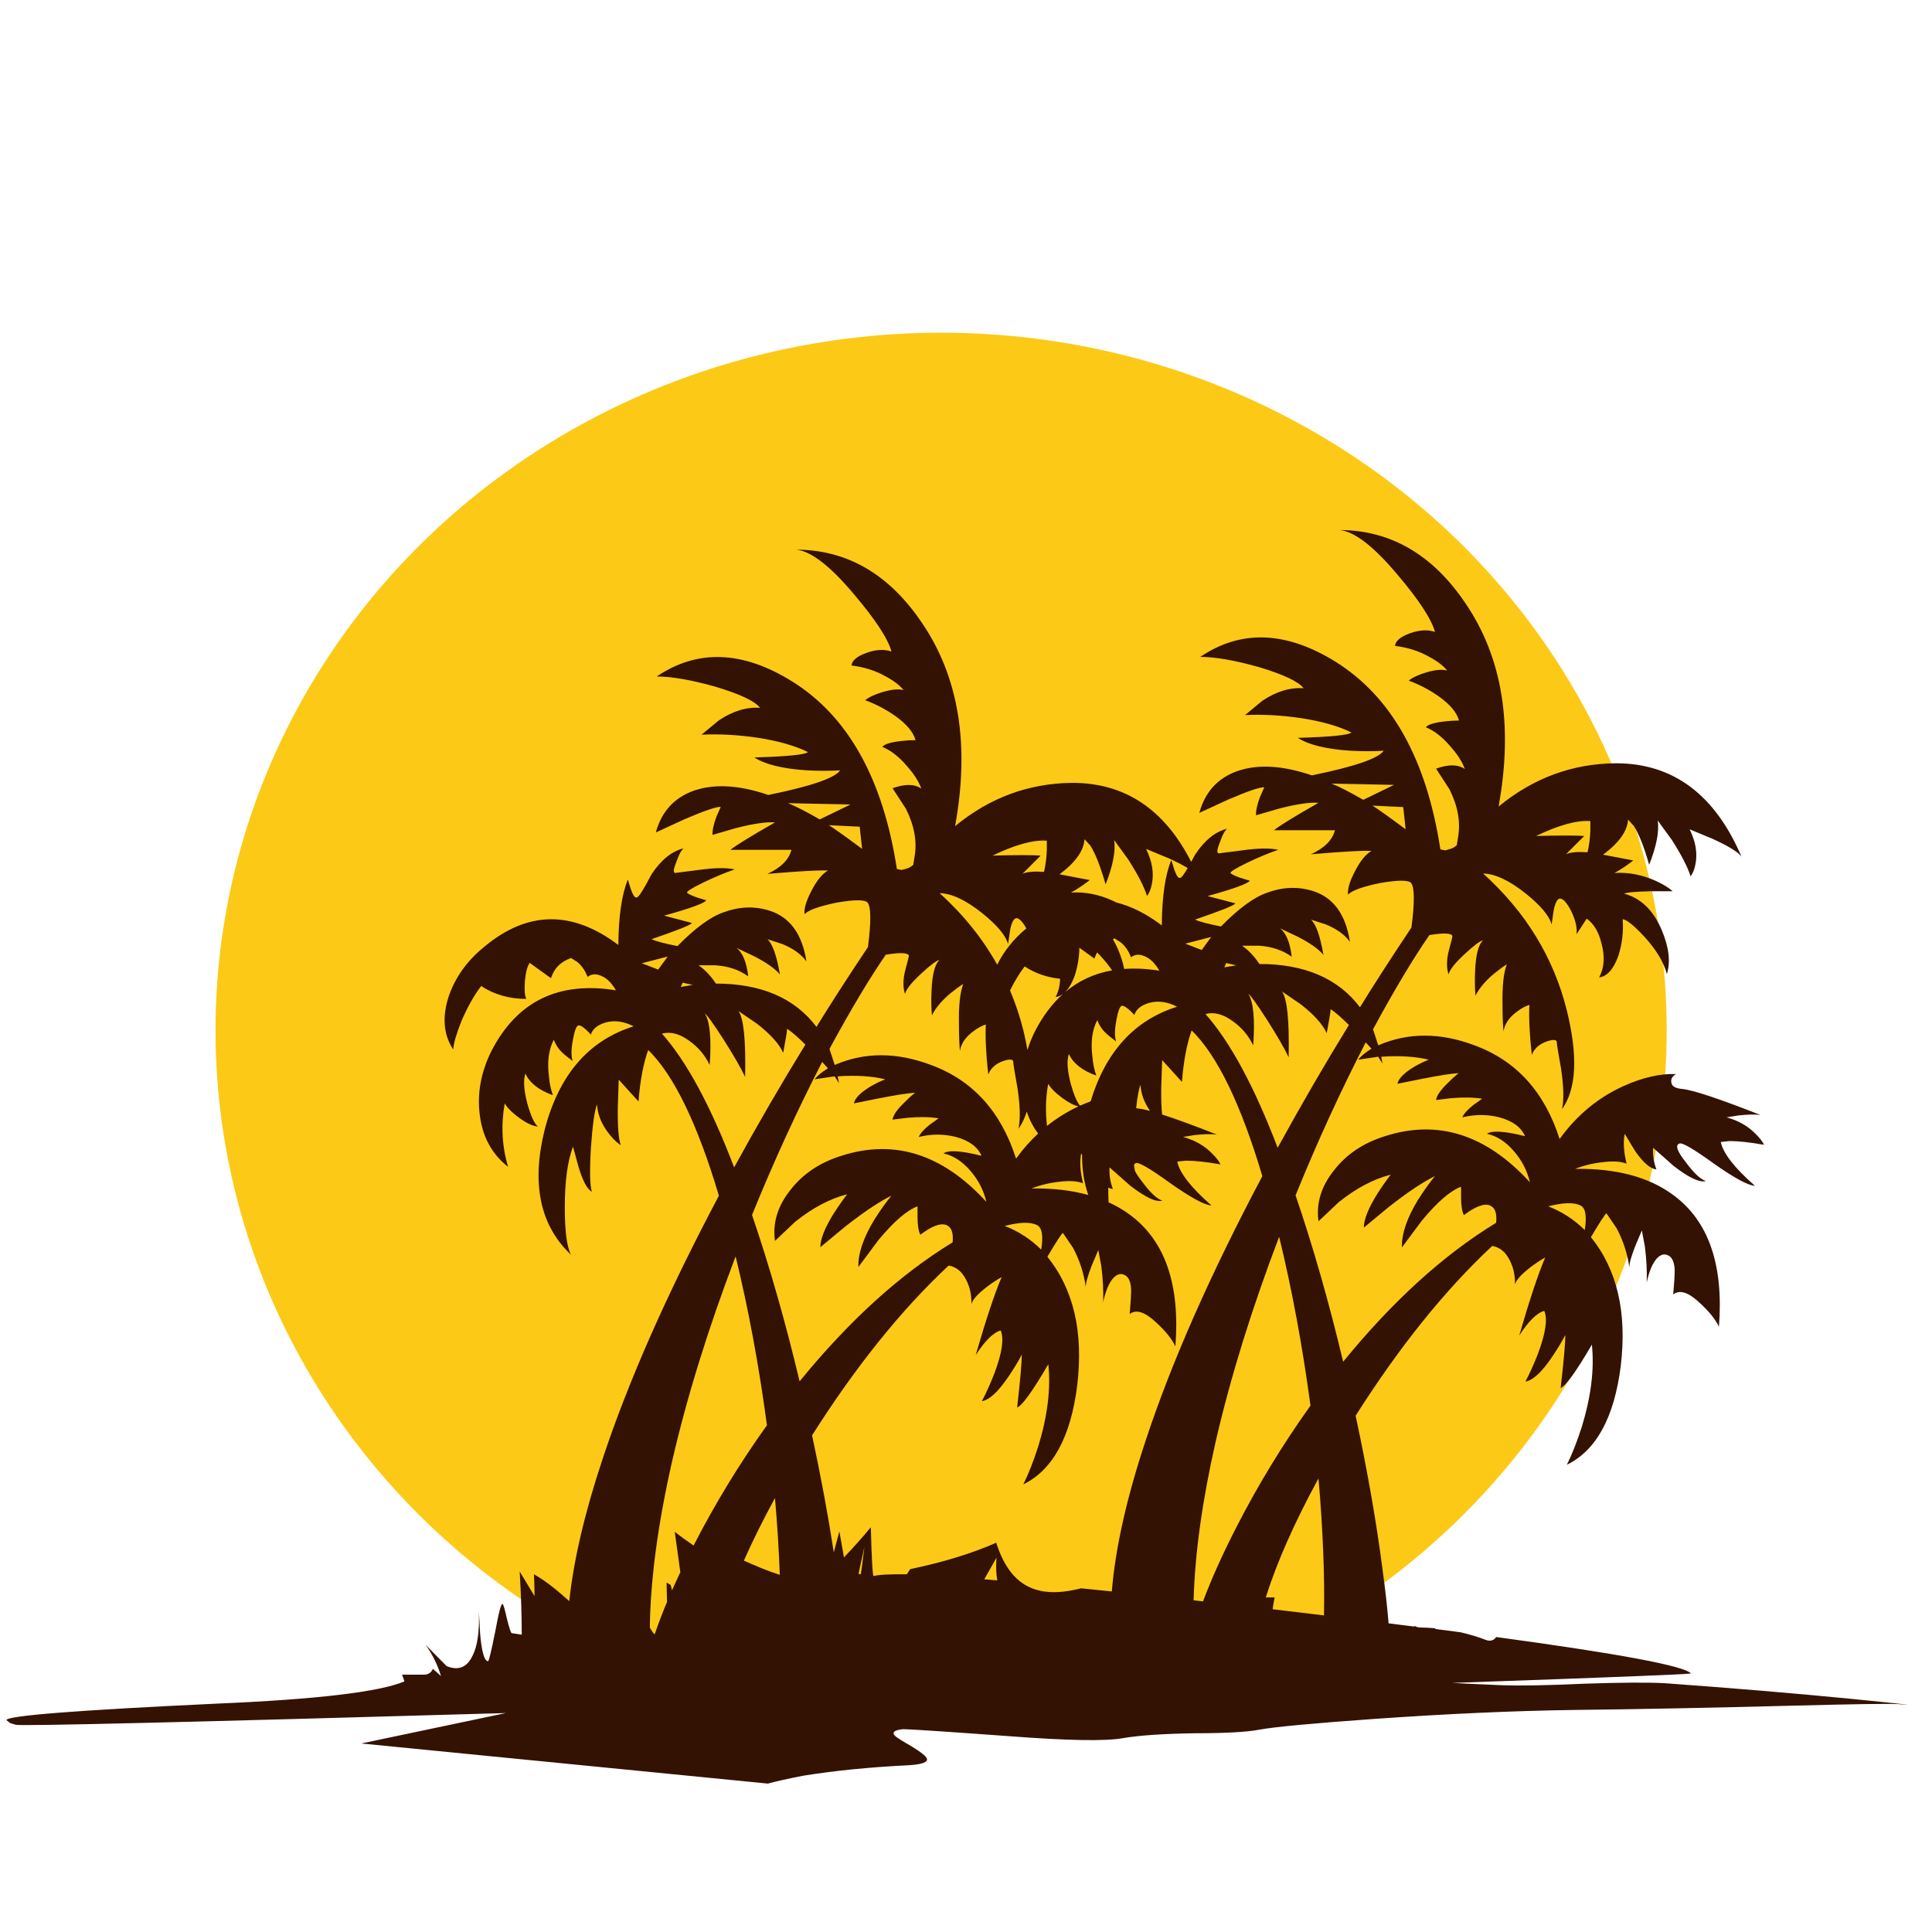 <?xml version="1.0" encoding="utf-8"?>
<!-- Generator: Adobe Illustrator 16.0.0, SVG Export Plug-In . SVG Version: 6.00 Build 0)  -->
<!DOCTYPE svg PUBLIC "-//W3C//DTD SVG 1.1//EN" "http://www.w3.org/Graphics/SVG/1.1/DTD/svg11.dtd">
<svg version="1.1" id="Layer_1" xmlns="http://www.w3.org/2000/svg" xmlns:xlink="http://www.w3.org/1999/xlink" x="0px" y="0px"
	 width="300px" height="300px" viewBox="0 0 300 300" enable-background="new 0 0 300 300" xml:space="preserve">
<ellipse fill="#FCC916" cx="146.134" cy="159.995" rx="112.667" ry="108.333"/>
<path fill="#331203" d="M287.297,263.782c-8.654-0.849-18.285-1.653-28.895-2.423c-2.619-0.131-6.68-0.105-12.182,0.08
	c-5.822,0.265-10.174,0.344-13.059,0.238c-2.564-0.104-5.119-0.223-7.658-0.356c24.313-0.847,36.668-1.337,37.064-1.47
	c-1.011-1.168-11.093-3.054-30.236-5.655c-0.314,0.468-0.868,0.731-1.575,0.461c-1.307-0.499-2.636-0.896-3.983-1.203
	c-1.266-0.166-2.558-0.334-3.891-0.506c-0.009-0.039-0.014-0.071-0.022-0.11c-0.781-0.07-1.567-0.114-2.358-0.125
	c-0.348-0.005-0.631-0.106-0.857-0.266c-0.003,0.041-0.005,0.088-0.008,0.128c-1.306-0.165-2.651-0.333-4.016-0.503
	c-0.21-2.51-0.521-5.297-0.946-8.396c-0.947-7.322-2.338-15.269-4.173-23.844c6.779-10.699,13.849-19.488,21.208-26.363
	c1.157,0.192,2.055,0.916,2.693,2.172c0.597,1.14,0.878,2.404,0.839,3.793c0.191-0.692,1.035-1.611,2.52-2.75
	c0.754-0.561,1.479-1.034,2.174-1.42c-1.1,2.588-2.443,6.625-4.027,12.108c1.449-2.239,2.744-3.513,3.883-3.821
	c0.541,1.256,0.215,3.475-0.982,6.662c-0.598,1.545-1.246,2.983-1.941,4.316c1.158-0.194,2.529-1.458,4.113-3.796
	c0.793-1.159,1.486-2.306,2.086-3.447c0,1.199-0.242,3.94-0.725,8.229c0.793-0.312,2.404-2.549,4.84-6.723
	c0.404,3.785-0.117,8.045-1.564,12.776c-0.754,2.336-1.527,4.297-2.318,5.881c4.578-2.24,7.369-7.367,8.373-15.384
	c0.984-8.268-0.561-14.92-4.635-19.961c1.35-2.28,2.152-3.516,2.404-3.708l1.563,2.288c1.043,1.951,1.711,3.998,2,6.143
	c-0.041-0.54,0.26-1.643,0.898-3.302l1.043-2.464l0.463,2.464c0.252,1.95,0.348,3.823,0.291,5.618
	c0.152-0.752,0.375-1.495,0.666-2.229c0.654-1.505,1.408-2.21,2.26-2.114c0.889,0.155,1.361,0.957,1.418,2.405
	c0,0.851-0.076,2.116-0.23,3.795c1.006-0.791,2.396-0.338,4.174,1.361c1.408,1.295,2.385,2.51,2.926,3.649
	c0.752-9.619-1.615-16.437-7.1-20.455c-3.783-2.801-8.863-4.151-15.236-4.055c1.391-0.541,2.838-0.889,4.346-1.044
	c1.525-0.192,2.742-0.114,3.65,0.232c-0.445-1.796-0.541-3.341-0.291-4.636l1.623,2.693c1.256,1.796,2.355,2.743,3.303,2.84
	c-0.406-1.044-0.58-2.164-0.521-3.361l3.219,2.84c2.375,1.835,4.033,2.607,4.98,2.318c-0.83-0.252-1.873-1.228-3.129-2.928
	c-1.352-1.699-1.672-2.666-0.957-2.896c0.443-0.154,2.184,0.858,5.215,3.041c3.246,2.3,5.408,3.477,6.49,3.535
	c-3.189-2.799-4.953-5.07-5.303-6.808l1.359-0.146c1.334,0,3.121,0.192,5.359,0.58c-0.23-0.483-0.645-1.024-1.244-1.623
	c-1.197-1.256-2.723-2.135-4.578-2.637l1.797-0.291c1.391-0.154,2.539-0.183,3.447-0.086c-6.43-2.529-10.467-3.871-12.109-4.027
	c-1.102-0.096-1.672-0.443-1.711-1.043c-0.094-0.502,0.148-0.926,0.727-1.274c-2.469-0.097-5.205,0.532-8.197,1.884
	c-3.941,1.797-7.236,4.53-9.881,8.2c-2.336-7.321-6.74-12.169-13.21-14.545c-5.331-2.009-10.314-2.009-14.949,0l-0.812-2.491
	c3.284-6.064,6.2-10.941,8.75-14.63c2.125-0.347,3.313-0.319,3.563,0.088c0.059,0.039-0.115,0.781-0.521,2.229
	c-0.387,1.486-0.406,2.752-0.059,3.795c0.136-0.695,0.977-1.758,2.521-3.187c1.409-1.313,2.355-2.019,2.839-2.114
	c-0.733,0.656-1.149,2.278-1.246,4.867c-0.058,1.35-0.038,2.596,0.058,3.736c0.599-1.197,1.595-2.366,2.986-3.505
	c0.694-0.56,1.321-1.015,1.883-1.362c-0.502,1.294-0.726,3.409-0.666,6.346c0,1.508,0.047,2.858,0.145,4.056
	c0.193-1.197,0.936-2.249,2.229-3.158c0.6-0.442,1.197-0.763,1.797-0.955c-0.098,2.047,0.029,4.636,0.375,7.765
	c0.387-0.984,1.16-1.681,2.318-2.086c1.043-0.348,1.564-0.3,1.564,0.145c0,0.252,0.221,1.622,0.666,4.113
	c0.406,2.744,0.455,4.83,0.145,6.259c2.24-3.13,2.492-8.228,0.754-15.298c-2.047-8.227-6.383-15.324-13.008-21.293
	c1.853,0.039,4.045,1.063,6.576,3.072c2.357,1.891,3.709,3.504,4.057,4.838c0.135-0.947,0.25-1.721,0.348-2.318
	c0.25-1.139,0.58-1.709,0.984-1.709c0.502,0.057,1.072,0.705,1.709,1.941c0.658,1.351,0.939,2.549,0.84,3.592l1.564-2.405
	c1.1,0.754,1.873,2.047,2.316,3.882c0.541,2.009,0.414,3.757-0.377,5.244c1.236-0.155,2.23-1.275,2.984-3.361
	c0.598-1.892,0.82-3.785,0.666-5.678c0.598,0.039,1.719,0.938,3.359,2.695c1.855,2.026,3.023,3.968,3.508,5.822
	c0.596-1.893,0.328-4.183-0.814-6.867c-1.293-3.051-3.232-4.926-5.82-5.619c0.346-0.194,1.717-0.319,4.111-0.377
	c1.197,0,2.338,0,3.42,0c-0.598-0.541-1.438-1.063-2.52-1.565c-2.146-0.983-4.318-1.409-6.521-1.274
	c0.852-0.443,1.826-1.09,2.93-1.94l-4.693-0.897c2.473-1.834,3.766-3.649,3.881-5.447l0.898,0.986
	c0.791,1.235,1.584,3.244,2.375,6.026c1.141-2.878,1.584-5.167,1.334-6.867l2.172,2.984c1.508,2.356,2.482,4.249,2.928,5.678
	c0.346-0.444,0.598-1.062,0.752-1.854c0.348-1.699,0.049-3.515-0.896-5.445l3.563,1.477c2.492,1.139,3.988,2.066,4.49,2.781
	c-4.133-9.676-10.633-14.514-19.498-14.514c-6.779,0.057-12.854,2.298-18.222,6.72c2.298-12.649,0.578-23.177-5.157-31.579
	c-5.08-7.531-11.579-11.317-19.497-11.356c2.279,0.232,5.264,2.54,8.952,6.925c3.341,3.94,5.282,6.904,5.823,8.893
	c-1.139-0.387-2.453-0.309-3.94,0.232c-1.448,0.54-2.202,1.188-2.26,1.941c2.008,0.25,3.786,0.82,5.331,1.709
	c1.236,0.656,2.152,1.361,2.752,2.114c-0.792-0.212-1.864-0.115-3.217,0.29c-1.196,0.348-2.114,0.773-2.752,1.275
	c1.642,0.598,3.207,1.42,4.693,2.461c1.738,1.238,2.781,2.482,3.129,3.738c-0.733,0-1.506,0.049-2.317,0.146
	c-1.583,0.192-2.53,0.491-2.839,0.897c1.313,0.541,2.588,1.535,3.824,2.984c1.101,1.234,1.844,2.402,2.23,3.505
	c-1.043-0.735-2.53-0.754-4.461-0.058l2.085,3.215c1.294,2.589,1.737,5.052,1.333,7.388l-0.203,1.275
	c-0.309,0.289-0.637,0.483-0.984,0.579l-0.812,0.232l-0.753-0.146c-2.145-14.003-7.572-23.719-16.282-29.145
	c-7.687-4.771-14.688-5.022-21.004-0.753c2.299,0,5.312,0.521,9.04,1.564c3.881,1.159,6.218,2.26,7.01,3.304
	c-2.086-0.155-4.22,0.492-6.402,1.94l-2.694,2.23c2.743-0.136,5.631,0.02,8.663,0.463c3.244,0.502,5.861,1.245,7.851,2.231
	c-0.347,0.405-3.118,0.685-8.315,0.84c1.662,1.082,4.386,1.748,8.17,1.999c1.894,0.098,3.613,0.098,5.158,0
	c-0.812,1.198-4.529,2.473-11.154,3.825c-4.52-1.546-8.373-1.767-11.561-0.667c-3.052,1.082-5.021,3.246-5.91,6.49l4.403-2.028
	c3.091-1.333,4.983-1.979,5.679-1.94l-0.666,1.506c-0.444,1.196-0.647,2.144-0.608,2.838l3.592-1.043
	c2.685-0.693,4.722-0.994,6.113-0.897c-3.824,2.183-6.132,3.603-6.925,4.259h9.475c-0.406,1.545-1.652,2.79-3.738,3.736l4.027-0.318
	c2.84-0.193,4.636-0.261,5.389-0.203c-0.888,0.483-1.757,1.555-2.607,3.217c-0.791,1.524-1.139,2.713-1.043,3.563
	c0.599-0.637,2.261-1.236,4.983-1.796c2.8-0.481,4.403-0.481,4.81,0c0.539,0.657,0.56,2.957,0.058,6.896
	c-3.246,4.866-5.911,9-7.997,12.399c-3.38-4.479-8.584-6.722-15.615-6.722c-0.791-1.196-1.689-2.145-2.693-2.84h2.637
	c1.988,0.137,3.68,0.705,5.07,1.711c-0.252-2.184-0.85-3.651-1.797-4.403l2.694,1.274c1.931,0.984,3.274,1.931,4.027,2.838
	c-0.502-2.936-1.149-4.762-1.94-5.476l2.317,0.755c1.698,0.694,2.944,1.592,3.737,2.693c-0.657-4.287-2.598-6.925-5.823-7.909
	c-2.3-0.696-4.646-0.599-7.041,0.29c-2.028,0.694-4.413,2.443-7.156,5.243c-2.048-0.405-3.389-0.763-4.026-1.072
	c4.074-1.391,6.16-2.231,6.258-2.521l-4.317-1.131c3.979-1.1,6.172-1.892,6.577-2.375c-0.502-0.152-1.004-0.308-1.506-0.463
	c-0.946-0.347-1.449-0.598-1.508-0.752c-0.037-0.193,0.813-0.715,2.551-1.564c1.854-0.889,3.476-1.564,4.867-2.027
	c-1.295-0.289-3.168-0.261-5.621,0.088l-3.65,0.463c-0.309-0.059-0.232-0.656,0.232-1.797c0.386-1.101,0.753-1.775,1.101-2.027
	c-1.835,0.443-3.496,1.785-4.983,4.027c-0.216,0.414-0.411,0.778-0.598,1.121c-4.15-8.173-10.295-12.271-18.442-12.271
	c-6.779,0.057-12.854,2.298-18.222,6.72c2.298-12.649,0.578-23.177-5.157-31.579c-5.08-7.531-11.579-11.317-19.497-11.356
	c2.279,0.232,5.264,2.54,8.952,6.925c3.341,3.94,5.282,6.904,5.823,8.893c-1.139-0.387-2.453-0.309-3.94,0.232
	c-1.448,0.54-2.202,1.188-2.26,1.941c2.008,0.25,3.786,0.82,5.331,1.709c1.236,0.656,2.152,1.361,2.752,2.114
	c-0.792-0.212-1.864-0.115-3.217,0.29c-1.196,0.348-2.114,0.773-2.752,1.275c1.642,0.598,3.207,1.42,4.693,2.461
	c1.738,1.238,2.781,2.482,3.129,3.738c-0.733,0-1.506,0.049-2.317,0.146c-1.583,0.192-2.53,0.491-2.839,0.897
	c1.313,0.541,2.588,1.535,3.824,2.984c1.101,1.234,1.844,2.402,2.23,3.505c-1.043-0.735-2.53-0.754-4.461-0.058l2.085,3.215
	c1.294,2.589,1.737,5.052,1.333,7.388l-0.203,1.275c-0.309,0.289-0.637,0.483-0.984,0.579l-0.812,0.232l-0.753-0.146
	c-2.145-14.003-7.572-23.719-16.282-29.145c-7.687-4.771-14.688-5.022-21.004-0.753c2.299,0,5.312,0.521,9.04,1.564
	c3.881,1.159,6.218,2.26,7.01,3.304c-2.086-0.155-4.22,0.492-6.402,1.94l-2.694,2.23c2.743-0.136,5.631,0.02,8.663,0.463
	c3.244,0.502,5.861,1.245,7.851,2.231c-0.347,0.405-3.118,0.685-8.315,0.84c1.662,1.082,4.386,1.748,8.17,1.999
	c1.894,0.098,3.613,0.098,5.158,0c-0.812,1.198-4.529,2.473-11.154,3.825c-4.52-1.546-8.373-1.767-11.561-0.667
	c-3.052,1.082-5.021,3.246-5.91,6.49l4.403-2.028c3.091-1.333,4.983-1.979,5.679-1.94l-0.666,1.506
	c-0.444,1.196-0.647,2.144-0.608,2.838l3.592-1.043c2.685-0.693,4.722-0.994,6.113-0.897c-3.824,2.183-6.132,3.603-6.925,4.259
	h9.475c-0.406,1.545-1.652,2.79-3.738,3.736l4.027-0.318c2.84-0.193,4.636-0.261,5.389-0.203c-0.888,0.483-1.757,1.555-2.607,3.217
	c-0.791,1.524-1.139,2.713-1.043,3.563c0.599-0.637,2.261-1.236,4.983-1.796c2.8-0.481,4.403-0.481,4.81,0
	c0.539,0.657,0.56,2.957,0.058,6.896c-3.246,4.866-5.911,9-7.997,12.399c-3.38-4.479-8.584-6.722-15.615-6.722
	c-0.791-1.196-1.689-2.145-2.693-2.84h2.637c1.988,0.137,3.68,0.705,5.07,1.711c-0.252-2.184-0.85-3.651-1.797-4.403l2.694,1.274
	c1.931,0.984,3.274,1.931,4.027,2.838c-0.502-2.936-1.149-4.762-1.94-5.476l2.317,0.755c1.698,0.694,2.944,1.592,3.737,2.693
	c-0.657-4.287-2.598-6.925-5.823-7.909c-2.3-0.696-4.646-0.599-7.041,0.29c-2.028,0.694-4.413,2.443-7.156,5.243
	c-2.048-0.405-3.389-0.763-4.026-1.072c4.074-1.391,6.16-2.231,6.258-2.521l-4.317-1.131c3.979-1.1,6.172-1.892,6.577-2.375
	c-0.502-0.152-1.004-0.308-1.506-0.463c-0.946-0.347-1.449-0.598-1.508-0.752c-0.037-0.193,0.813-0.715,2.551-1.564
	c1.854-0.889,3.476-1.564,4.867-2.027c-1.295-0.289-3.168-0.261-5.621,0.088l-3.65,0.463c-0.309-0.059-0.232-0.656,0.232-1.797
	c0.386-1.101,0.753-1.775,1.101-2.027c-1.835,0.443-3.496,1.785-4.983,4.027c-1.196,2.297-1.949,3.494-2.258,3.592
	c-0.291,0.154-0.609-0.271-0.957-1.275l-0.464-1.479c-0.946,2.279-1.438,5.659-1.478,10.141c-7.186-5.428-14.139-5.321-20.859,0.318
	c-2.686,2.183-4.529,4.791-5.533,7.822c-0.986,3.146-0.734,5.842,0.752,8.083c0.059-0.946,0.483-2.414,1.275-4.403
	c0.945-2.201,1.971-4.018,3.07-5.446c2.029,1.333,4.365,1.999,7.012,1.999c-0.252-0.444-0.328-1.342-0.232-2.694
	c0.116-1.392,0.366-2.356,0.754-2.897l3.301,2.375c0.484-1.545,1.527-2.586,3.13-3.129l0.957,0.609
	c0.714,0.6,1.245,1.371,1.593,2.318c0.598-0.463,1.293-0.521,2.085-0.174c0.89,0.348,1.661,1.101,2.317,2.26
	c-8.922-1.448-15.373,1.71-19.353,9.474c-1.603,3.245-2.2,6.507-1.796,9.792c0.406,3.438,1.874,6.151,4.404,8.141
	c-0.946-3.187-1.12-6.469-0.521-9.85c0.406,0.695,1.149,1.438,2.231,2.23c1.159,0.851,2.134,1.304,2.926,1.361
	c-0.54-0.404-1.09-1.602-1.651-3.592c-0.541-2.086-0.638-3.632-0.289-4.635c0.637,1.447,2.057,2.568,4.258,3.359
	c-0.309-0.849-0.51-1.824-0.607-2.926c-0.289-2.277-0.039-4.171,0.753-5.678c0.31,0.811,0.763,1.488,1.362,2.027
	c0.135,0.156,0.656,0.58,1.564,1.275c-0.252-0.754-0.232-1.873,0.058-3.361c0.252-1.391,0.532-2.114,0.841-2.172
	c0.348-0.06,0.994,0.414,1.941,1.42c0.25-0.852,0.994-1.469,2.23-1.855c1.391-0.404,2.857-0.212,4.403,0.58
	c-7.011,2.201-11.617,7.561-13.819,16.079c-2.086,8.401-0.714,14.872,4.114,19.411c-0.656-1.141-0.985-3.604-0.985-7.389
	c0-4.037,0.424-7.175,1.274-9.416l0.841,3.071c0.637,2.183,1.332,3.496,2.086,3.94c-0.311-0.945-0.357-3.235-0.145-6.866
	c0.25-3.534,0.568-5.774,0.955-6.722c0.058,1.392,0.561,2.763,1.506,4.115c0.695,0.984,1.421,1.728,2.174,2.229
	c-0.348-0.946-0.502-2.917-0.463-5.91l0.145-4.259l3.071,3.389c0.251-3.244,0.753-5.91,1.506-7.996
	c3.979,3.883,7.64,11.424,10.979,22.627c-8.072,15.239-14.099,28.885-18.078,40.936c-2.764,8.313-4.481,15.651-5.157,22.019
	c-1.726-1.534-3.468-3.037-5.487-4.172c0.019,0.391,0.04,0.79,0.052,1.163c0.027,0.794,0.041,1.534,0.041,2.223
	c-0.793-1.325-1.561-2.593-2.301-3.81c0.211,3.598,0.317,6.865,0.317,9.803l-1.547-0.238c-0.132,0-0.384-0.742-0.754-2.223
	c-0.343-1.535-0.569-2.303-0.675-2.303c-0.211-0.158-0.595,1.283-1.15,4.324c-0.609,3.043-0.979,4.564-1.111,4.564
	c-0.582-0.053-0.992-1.496-1.23-4.326c-0.08-1.666-0.146-2.83-0.199-3.492c0.133,3.254-0.224,5.637-1.071,7.146
	c-0.847,1.667-2.157,2.144-3.929,1.43l-3.254-3.295c1.085,1.534,1.878,3.149,2.381,4.843c-0.16-0.162-0.318-0.306-0.477-0.438
	c-0.292-0.255-0.548-0.48-0.786-0.688c-0.203,0.509-0.656,0.907-1.37,0.907h-3.413c0.044,0.121,0.092,0.252,0.134,0.365
	c0.079,0.239,0.159,0.464,0.238,0.675c-3.863,1.641-13.56,2.791-29.09,3.453c-21.987,1.031-32.887,1.893-32.702,2.58
	c0.239,0.158,0.384,0.277,0.437,0.355c0.079,0.078,0.424,0.197,1.032,0.355c1.138,0.213,26.497-0.395,76.079-1.824l-22.462,4.723
	l63.141,6.23c1.244-0.344,3.082-0.753,5.517-1.229c4.948-0.795,10.438-1.336,16.47-1.629c1.984-0.133,2.884-0.475,2.699-1.031
	c-0.133-0.369-0.887-0.977-2.262-1.824c-1.562-0.9-2.461-1.469-2.699-1.707c-0.502-0.555-0.079-0.898,1.271-1.031
	c0.978,0,6.388,0.355,16.231,1.071c9.285,0.713,15.266,0.819,17.938,0.317c2.512-0.426,6.215-0.676,11.111-0.754
	c4.814,0,8.16-0.188,10.041-0.558c2.273-0.424,8.213-0.979,17.816-1.667c11.299-0.793,21.59-1.257,30.877-1.391
	c9.631-0.105,21.127-0.329,34.486-0.676c9.074-0.235,14.391-0.314,15.953-0.235C298.039,264.881,295.576,264.602,287.297,263.782z
	 M245.385,187.177c0.811,0.349,1.043,1.623,0.695,3.825c-1.662-1.641-3.555-2.868-5.676-3.68
	C242.74,186.724,244.4,186.675,245.385,187.177z M246.949,127.497v1.42c-0.039,1.198-0.184,2.338-0.436,3.418
	c-1.641-0.098-2.762,0.01-3.359,0.318l2.84-2.84c-1.295-0.096-3.789-0.096-7.477,0C242.053,128.115,244.863,127.343,246.949,127.497
	z M211.692,124.195c-2.086-1.198-3.729-2.038-4.926-2.521l9.705,0.202L211.692,124.195z M213.112,125.093l4.781,0.232l0.375,3.448
	C215.778,126.918,214.058,125.691,213.112,125.093z M127.293,127.238c-2.086-1.198-3.729-2.038-4.926-2.521l9.705,0.202
	L127.293,127.238z M128.713,128.136l4.781,0.232l0.375,3.448C131.379,129.961,129.659,128.734,128.713,128.136z M212.067,161.858
	l0.898,0.984c-0.889,0.541-1.584,1.11-2.086,1.709l3.129-0.463l0.668,1.071l-0.203-1.071c2.877-0.193,5.34-0.039,7.387,0.463
	c-0.754,0.291-1.525,0.666-2.317,1.129c-1.545,0.947-2.396,1.816-2.549,2.608l3.737-0.753c2.742-0.541,4.664-0.841,5.766-0.898
	c-0.561,0.443-1.111,0.945-1.652,1.506c-1.14,1.082-1.757,1.971-1.854,2.666l2.375-0.289c1.893-0.155,3.486-0.125,4.781,0.086
	c-0.387,0.289-0.832,0.609-1.338,0.955c-0.945,0.754-1.525,1.4-1.737,1.941c1.95-0.482,3.872-0.482,5.765,0
	c2.049,0.559,3.37,1.534,3.97,2.926c-3.147-0.791-5.116-0.918-5.909-0.375c1.545,0.346,2.937,1.244,4.171,2.692
	c1.258,1.449,2.086,3.062,2.492,4.838c-6.779-7.416-14.282-9.802-22.511-7.155c-3.341,1.043-5.978,2.81-7.908,5.301
	c-1.99,2.492-2.791,5.13-2.404,7.91l3.158-2.983c2.685-2.144,5.369-3.563,8.054-4.259c-0.695,0.906-1.39,1.9-2.086,2.984
	c-1.392,2.24-2.087,3.988-2.087,5.243l3.883-3.216c2.936-2.298,5.322-3.891,7.156-4.78c-0.83,1.005-1.699,2.222-2.607,3.651
	c-1.738,2.839-2.578,5.311-2.52,7.417l3.129-4.201c2.395-2.878,4.412-4.616,6.055-5.215v1.623c0,1.256,0.145,2.183,0.436,2.78
	c1.795-1.351,3.137-1.853,4.026-1.506c0.81,0.311,1.138,1.209,0.985,2.695c-8.17,4.983-16.09,12.178-23.758,21.583
	c-2.201-9.252-4.664-17.864-7.387-25.842C204.556,177.29,208.187,169.371,212.067,161.858z M186.806,248.658
	c-0.492-0.055-0.979-0.109-1.464-0.164c0.197-7.188,1.323-15.36,3.405-24.552c2.298-10.004,5.591-20.637,9.879-31.897
	c1.989,8.171,3.612,16.91,4.867,26.22c-4.383,6.123-8.275,12.525-11.676,19.207C189.746,241.537,188.082,245.261,186.806,248.658z
	 M190.399,149.544l1.563,0.348l-1.854,0.319L190.399,149.544z M191.44,158.583c1.353,0.947,2.406,2.192,3.158,3.737
	c0.291-4.037,0.039-6.702-0.752-7.996c0.348,0.233,1.313,1.574,2.896,4.026c1.604,2.531,2.723,4.473,3.359,5.826
	c0.117-5.738-0.231-9.146-1.043-10.228l2.926,1.999c2.087,1.641,3.429,3.138,4.027,4.49c0.406-2.145,0.609-3.391,0.609-3.737
	c0.753,0.502,1.699,1.322,2.839,2.462c-3.688,5.987-7.379,12.342-11.067,19.063c-3.631-9.521-7.369-16.445-11.211-20.771
	C188.534,157.104,189.954,157.482,191.44,158.583z M188.081,145.488l-1.479,2.028l-2.549-0.986L188.081,145.488z M168.402,130.312
	l0.898,0.986c0.791,1.235,1.584,3.244,2.375,6.026c1.141-2.878,1.584-5.167,1.334-6.867l2.172,2.984
	c1.508,2.356,2.482,4.249,2.928,5.678c0.346-0.444,0.598-1.062,0.752-1.854c0.348-1.699,0.049-3.515-0.896-5.445l3.563,1.477
	c1.198,0.547,2.16,1.045,2.898,1.495c-0.553,0.946-0.929,1.453-1.124,1.515c-0.291,0.154-0.609-0.271-0.957-1.275l-0.464-1.479
	c-0.946,2.279-1.438,5.659-1.478,10.141c-2.383-1.8-4.739-2.977-7.07-3.56c-0.172-0.087-0.341-0.175-0.526-0.261
	c-2.146-0.983-4.318-1.409-6.521-1.274c0.852-0.443,1.826-1.09,2.93-1.94l-4.693-0.897
	C166.994,133.925,168.287,132.109,168.402,130.312z M160.178,184.546c1.391-0.541,2.838-0.889,4.346-1.044
	c1.525-0.192,2.742-0.114,3.65,0.232c-0.445-1.796-0.541-3.341-0.291-4.636l0.142,0.235c-0.014,2.262,0.308,4.335,0.965,6.222
	C166.393,184.837,163.46,184.496,160.178,184.546z M161.682,194.045c-1.662-1.641-3.555-2.868-5.676-3.68
	c2.336-0.599,3.996-0.647,4.98-0.146C161.797,190.568,162.029,191.843,161.682,194.045z M162.759,168.29
	c0.406,0.695,1.149,1.438,2.231,2.23c0.955,0.7,1.777,1.116,2.482,1.278c-1.76,0.819-3.387,1.832-4.887,3.029
	C162.313,172.69,162.365,170.512,162.759,168.29z M159.54,163.04c-0.172-0.98-0.374-1.991-0.638-3.063
	c-0.532-2.138-1.227-4.196-2.067-6.182c0.718-1.444,1.476-2.692,2.273-3.729c1.634,1.073,3.469,1.706,5.502,1.915
	c-0.014,1.033-0.241,1.981-0.698,2.84c0.416-0.052,0.803-0.224,1.164-0.494c-1.704,1.52-3.173,3.479-4.404,5.88
	C160.206,161.149,159.836,162.094,159.54,163.04z M166.896,151.46c0.452-1.43,0.688-2.861,0.71-4.292l2.336,1.681
	c0.108-0.347,0.255-0.66,0.421-0.957c0.179,0.184,0.364,0.377,0.559,0.585c0.683,0.746,1.271,1.479,1.767,2.201
	c-2.802,0.492-5.255,1.636-7.357,3.434C165.934,153.553,166.457,152.675,166.896,151.46z M174.56,150.456
	c-0.178-0.945-0.488-1.951-0.944-3.023c-0.244-0.577-0.52-1.098-0.811-1.591c0.094-0.037,0.17-0.089,0.268-0.122l0.957,0.609
	c0.714,0.6,1.245,1.371,1.593,2.318c0.598-0.463,1.293-0.521,2.085-0.174c0.89,0.348,1.661,1.101,2.317,2.26
	C178.084,150.418,176.267,150.335,174.56,150.456z M169.353,171.017c-0.54,0.2-1.087,0.419-1.645,0.67
	c-0.474-0.53-0.954-1.661-1.443-3.396c-0.541-2.086-0.638-3.632-0.289-4.635c0.637,1.447,2.057,2.568,4.258,3.359
	c-0.309-0.849-0.51-1.824-0.607-2.926c-0.289-2.277-0.039-4.171,0.753-5.678c0.31,0.811,0.763,1.488,1.362,2.027
	c0.135,0.156,0.656,0.58,1.564,1.275c-0.252-0.754-0.232-1.873,0.058-3.361c0.252-1.391,0.532-2.114,0.841-2.172
	c0.348-0.06,0.994,0.414,1.941,1.42c0.25-0.852,0.994-1.469,2.23-1.855c1.391-0.404,2.857-0.212,4.403,0.58
	C176.158,158.404,171.685,163.304,169.353,171.017z M177.101,168.435c0.057,1.375,0.552,2.729,1.476,4.066
	c-0.736-0.196-1.321-0.317-1.742-0.357c-0.157-0.014-0.28-0.044-0.416-0.068C176.615,170.29,176.843,169.067,177.101,168.435z
	 M162.551,130.54v1.42c-0.039,1.198-0.184,2.338-0.436,3.418c-1.641-0.098-2.762,0.01-3.359,0.318l2.84-2.84
	c-1.295-0.096-3.789-0.096-7.477,0C157.654,131.158,160.465,130.386,162.551,130.54z M152.471,141.757
	c2.357,1.891,3.709,3.504,4.057,4.838c0.135-0.947,0.25-1.721,0.348-2.318c0.25-1.139,0.58-1.709,0.984-1.709
	c0.448,0.051,0.955,0.601,1.511,1.594c-1.975,1.642-3.481,3.521-4.521,5.635c-2.274-4.054-5.242-7.767-8.955-11.111
	C147.747,138.724,149.939,139.747,152.471,141.757z M137.55,148.244c2.125-0.347,3.313-0.319,3.563,0.088
	c0.059,0.039-0.115,0.781-0.521,2.229c-0.387,1.486-0.406,2.752-0.059,3.795c0.136-0.695,0.977-1.758,2.521-3.187
	c1.409-1.313,2.355-2.019,2.839-2.114c-0.733,0.656-1.149,2.278-1.246,4.867c-0.058,1.35-0.038,2.596,0.058,3.736
	c0.599-1.197,1.595-2.366,2.986-3.505c0.694-0.56,1.321-1.015,1.883-1.362c-0.502,1.294-0.726,3.409-0.666,6.346
	c0,1.508,0.047,2.858,0.145,4.056c0.193-1.197,0.936-2.249,2.23-3.158c0.6-0.442,1.197-0.763,1.797-0.955
	c-0.098,2.047,0.029,4.636,0.375,7.765c0.387-0.984,1.16-1.681,2.318-2.086c1.043-0.348,1.564-0.3,1.564,0.145
	c0,0.252,0.221,1.622,0.666,4.113c0.406,2.744,0.455,4.83,0.145,6.259c0.551-0.771,0.979-1.662,1.29-2.671
	c0.403,1.263,0.996,2.396,1.764,3.411c-1.243,1.154-2.389,2.449-3.431,3.895c-2.336-7.321-6.74-12.169-13.21-14.545
	c-5.331-2.009-10.314-2.009-14.949,0l-0.812-2.491C132.084,156.81,135,151.933,137.55,148.244z M127.668,164.901l0.898,0.984
	c-0.889,0.541-1.584,1.11-2.086,1.709l3.129-0.463l0.668,1.071l-0.203-1.071c2.877-0.193,5.34-0.039,7.387,0.463
	c-0.754,0.291-1.525,0.666-2.317,1.129c-1.545,0.947-2.396,1.816-2.549,2.608l3.737-0.753c2.742-0.541,4.664-0.841,5.766-0.898
	c-0.561,0.443-1.111,0.945-1.652,1.506c-1.14,1.082-1.757,1.971-1.854,2.666l2.375-0.289c1.893-0.155,3.486-0.125,4.781,0.086
	c-0.387,0.289-0.832,0.609-1.338,0.955c-0.945,0.754-1.525,1.4-1.737,1.941c1.95-0.482,3.872-0.482,5.765,0
	c2.049,0.559,3.371,1.534,3.97,2.926c-3.148-0.791-5.117-0.918-5.91-0.375c1.545,0.346,2.937,1.244,4.171,2.692
	c1.258,1.449,2.086,3.062,2.492,4.838c-6.78-7.416-14.283-9.802-22.511-7.155c-3.341,1.043-5.978,2.81-7.908,5.301
	c-1.99,2.492-2.791,5.13-2.404,7.91l3.158-2.983c2.685-2.144,5.369-3.563,8.054-4.259c-0.695,0.906-1.39,1.9-2.086,2.984
	c-1.392,2.24-2.087,3.988-2.087,5.243l3.883-3.216c2.936-2.298,5.322-3.891,7.156-4.78c-0.83,1.005-1.699,2.222-2.607,3.651
	c-1.738,2.839-2.578,5.311-2.52,7.417l3.129-4.201c2.395-2.878,4.412-4.616,6.055-5.215v1.623c0,1.256,0.145,2.183,0.436,2.78
	c1.795-1.351,3.137-1.853,4.026-1.506c0.81,0.311,1.138,1.209,0.985,2.695c-8.17,4.983-16.09,12.178-23.758,21.583
	c-2.201-9.252-4.664-17.864-7.387-25.842C120.157,180.333,123.788,172.414,127.668,164.901z M106,152.587l1.563,0.348l-1.854,0.319
	L106,152.587z M99.655,149.573l4.027-1.042l-1.479,2.028L99.655,149.573z M102.784,160.497c1.352-0.35,2.771,0.028,4.258,1.129
	c1.353,0.947,2.406,2.192,3.158,3.737c0.291-4.037,0.039-6.702-0.752-7.996c0.348,0.233,1.313,1.574,2.896,4.026
	c1.604,2.531,2.723,4.473,3.359,5.826c0.117-5.738-0.231-9.146-1.043-10.228l2.926,1.999c2.087,1.641,3.429,3.138,4.027,4.49
	c0.406-2.145,0.609-3.391,0.609-3.737c0.753,0.502,1.699,1.322,2.839,2.462c-3.688,5.987-7.379,12.342-11.067,19.063
	C110.364,171.747,106.625,164.823,102.784,160.497z M114.227,195.088c1.989,8.171,3.612,16.91,4.867,26.22
	c-4.266,5.96-8.06,12.19-11.395,18.68c-1.167-0.798-2.149-1.513-2.923-2.136c0.342,2.395,0.63,4.481,0.867,6.282
	c-0.452,0.954-0.886,1.894-1.29,2.808c-0.072-0.289-0.144-0.58-0.212-0.834c-0.211-0.129-0.424-0.252-0.635-0.356l0.068,2.998
	c-0.74,1.769-1.376,3.449-1.923,5.056c-0.228-0.256-0.456-0.571-0.686-0.951c-0.021-0.038-0.04-0.072-0.061-0.109
	c0.098-7.472,1.244-16.055,3.442-25.759C106.646,216.981,109.939,206.349,114.227,195.088z M115.51,242.329
	c1.367-3.081,2.971-6.317,4.829-9.72c0.366,4.227,0.611,8.192,0.75,11.934C119.177,243.934,117.337,243.146,115.51,242.329z
	 M133.63,244.482l-0.317-0.119l0.914-4.167C133.881,243.055,133.683,244.482,133.63,244.482z M152.838,245.236
	c0.637-1.11,1.27-2.234,1.904-3.375c-0.025,0.24-0.041,0.424-0.041,0.557c-0.053,1.084,0,2.078,0.16,2.979
	C154.174,245.341,153.5,245.289,152.838,245.236z M167.854,246.631c-1.86,0.479-3.692,0.729-5.435,0.531
	c-4.427-0.503-6.508-3.828-7.727-7.608c-3.669,1.629-8.12,2.999-13.36,4.104l-0.517,0.795c-2.672-0.028-4.392,0.065-5.16,0.276
	c-0.157-0.025-0.303-2.554-0.436-7.58c-1.217,1.483-2.605,3.043-4.167,4.685l-0.714-4.049l-0.868,3.266
	c-0.875-5.708-1.998-11.765-3.37-18.174c6.779-10.699,13.849-19.488,21.208-26.363c1.157,0.192,2.055,0.916,2.693,2.172
	c0.597,1.14,0.878,2.404,0.839,3.793c0.191-0.692,1.035-1.611,2.52-2.75c0.754-0.561,1.479-1.034,2.174-1.42
	c-1.1,2.588-2.443,6.625-4.027,12.108c1.449-2.239,2.744-3.513,3.883-3.821c0.541,1.256,0.215,3.475-0.982,6.662
	c-0.598,1.545-1.246,2.983-1.941,4.316c1.158-0.194,2.529-1.458,4.113-3.796c0.793-1.159,1.486-2.306,2.086-3.447
	c0,1.199-0.242,3.94-0.725,8.229c0.793-0.312,2.404-2.549,4.84-6.723c0.404,3.785-0.117,8.045-1.564,12.776
	c-0.754,2.336-1.527,4.297-2.318,5.881c4.578-2.24,7.369-7.367,8.373-15.384c0.984-8.268-0.561-14.92-4.635-19.961
	c1.35-2.28,2.152-3.516,2.404-3.708l1.563,2.288c1.043,1.951,1.711,3.998,2,6.143c-0.041-0.54,0.26-1.643,0.898-3.302l1.043-2.464
	l0.463,2.464c0.252,1.95,0.348,3.823,0.291,5.618c0.152-0.752,0.375-1.495,0.666-2.229c0.654-1.505,1.408-2.21,2.26-2.114
	c0.889,0.155,1.361,0.957,1.418,2.405c0,0.851-0.076,2.116-0.23,3.795c1.006-0.791,2.396-0.338,4.174,1.361
	c1.408,1.295,2.385,2.51,2.926,3.649c0.752-9.619-1.615-16.437-7.1-20.455c-0.999-0.74-2.096-1.372-3.275-1.909
	c-0.031-0.696-0.05-1.443-0.05-2.265c0-0.007,0-0.013,0-0.019c0.249,0.124,0.489,0.2,0.72,0.224
	c-0.406-1.044-0.58-2.164-0.521-3.361l3.219,2.84c2.375,1.835,4.033,2.607,4.98,2.318c-0.83-0.252-1.873-1.228-3.129-2.928
	c-0.539-0.677-0.906-1.232-1.117-1.677c-0.063-0.251-0.113-0.569-0.149-0.959c0.058-0.119,0.154-0.211,0.31-0.261
	c0.443-0.154,2.184,0.858,5.215,3.041c3.246,2.3,5.408,3.477,6.49,3.535c-3.189-2.799-4.953-5.07-5.303-6.808l1.359-0.146
	c1.334,0,3.121,0.192,5.359,0.58c-0.23-0.483-0.645-1.024-1.244-1.623c-1.197-1.256-2.723-2.135-4.578-2.637l1.797-0.291
	c1.391-0.154,2.539-0.183,3.447-0.086c-3.584-1.41-6.397-2.438-8.494-3.109c-0.109-1.051-0.154-2.441-0.132-4.192l0.145-4.259
	l3.071,3.389c0.251-3.244,0.753-5.91,1.506-7.996c3.979,3.883,7.64,11.424,10.979,22.627c-8.072,15.239-14.099,28.885-18.078,40.936
	c-2.989,8.992-4.751,16.84-5.297,23.555C170.994,246.948,169.397,246.785,167.854,246.631z M197.613,249.878
	c0.071-0.569,0.184-1.189,0.314-1.832h-1.381c1.75-5.52,4.476-11.677,8.191-18.479c0.689,7.955,0.969,15.037,0.852,21.273
	c-1.748-0.212-3.531-0.427-5.359-0.646C199.357,250.089,198.484,249.982,197.613,249.878z"/>
</svg>
